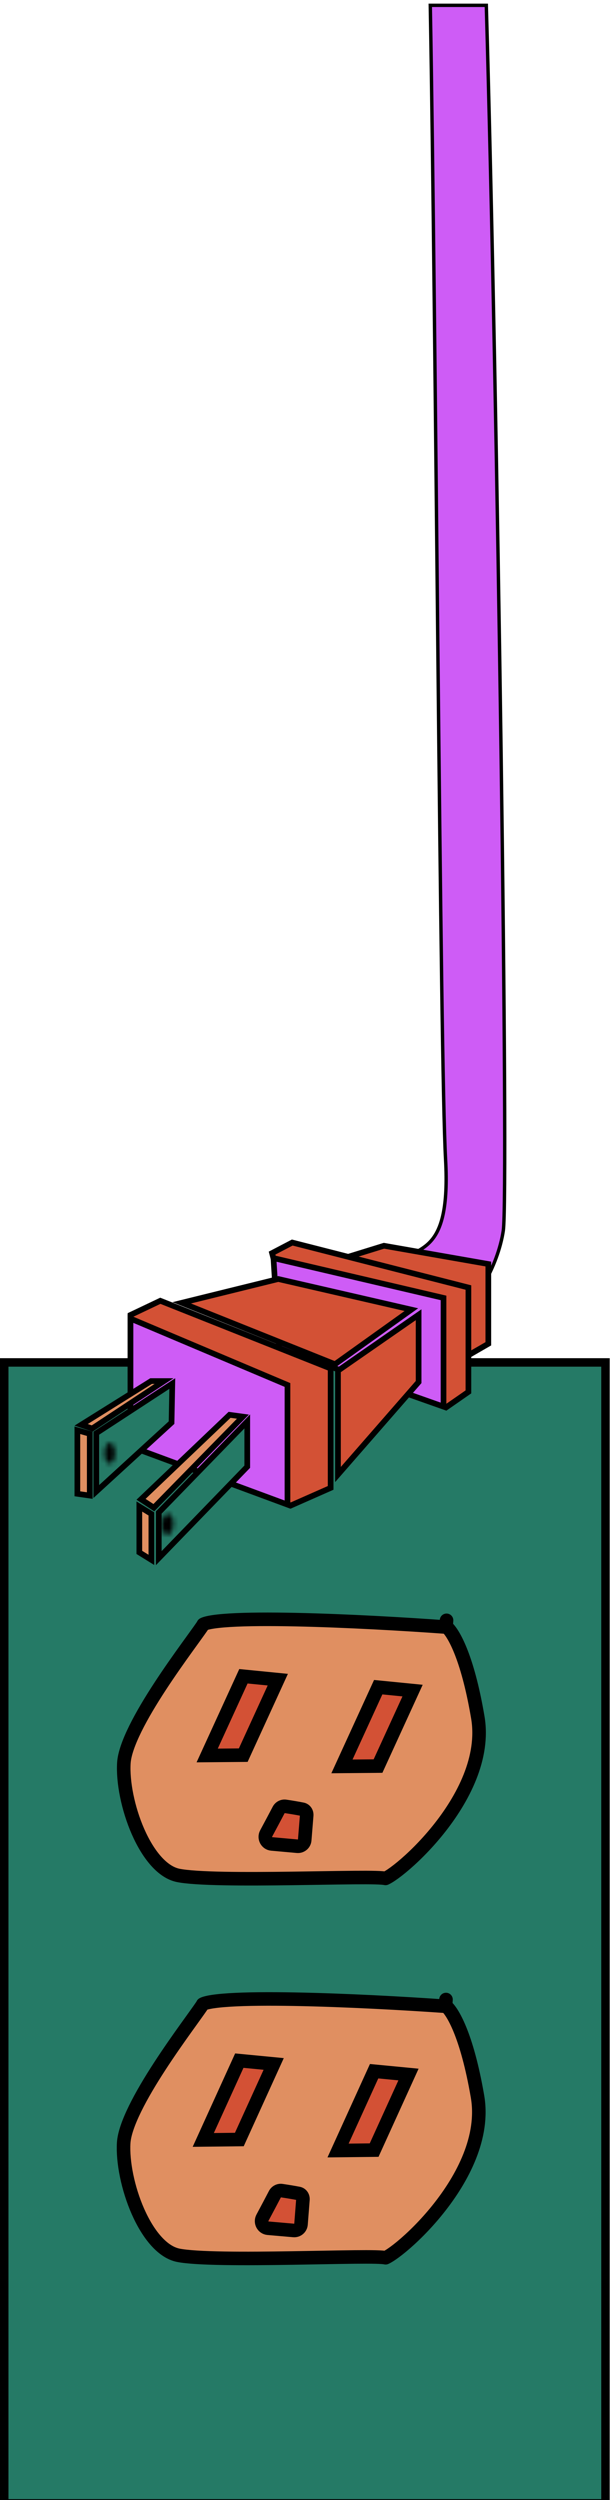 <svg width="132" height="539" viewBox="0 0 132 539" fill="none" xmlns="http://www.w3.org/2000/svg">
<rect x="0.913" y="293.73" width="129.684" height="245.983" fill="#257A66" stroke="black" stroke-width="1.827"/>
<path d="M43.845 350.204C43.845 350.204 43.846 350.204 43.846 350.203L43.845 350.204ZM43.898 350.173C43.928 350.158 43.97 350.138 44.029 350.114C44.265 350.016 44.636 349.907 45.166 349.801C46.221 349.589 47.706 349.426 49.557 349.312C53.248 349.086 58.206 349.066 63.684 349.179C74.629 349.404 87.521 350.154 96.208 350.787L96.314 349.33L96.208 350.787C96.299 350.794 96.351 350.804 96.378 350.811C96.941 351.283 98.045 352.706 99.304 355.808C100.563 358.91 101.924 363.553 103.059 370.265C104.522 378.917 99.915 387.787 94.44 394.578C91.73 397.939 88.874 400.705 86.609 402.572C85.473 403.508 84.511 404.197 83.81 404.619C83.519 404.794 83.301 404.906 83.153 404.971C83.098 404.959 83.05 404.951 83.011 404.944C82.841 404.916 82.651 404.894 82.454 404.877C82.059 404.843 81.558 404.821 80.979 404.805C79.815 404.775 78.254 404.773 76.425 404.788C74.219 404.805 71.591 404.846 68.759 404.89C66.897 404.92 64.946 404.95 62.97 404.976C57.975 405.042 52.795 405.08 48.362 404.997C43.883 404.913 40.3 404.707 38.418 404.32C36.791 403.986 35.194 402.937 33.691 401.261C32.194 399.59 30.865 397.377 29.774 394.897C27.582 389.913 26.465 384.121 26.718 380.067C26.835 378.205 27.734 375.652 29.196 372.69C30.638 369.768 32.549 366.602 34.537 363.559C36.523 360.52 38.569 357.629 40.274 355.258C40.698 354.668 41.105 354.106 41.486 353.579C42.551 352.105 43.414 350.912 43.898 350.173Z" fill="#E08F61" stroke="black" stroke-width="2.922" stroke-linecap="round" stroke-linejoin="round"/>
<path d="M44.685 378.467L52.504 361.391L59.916 362.124L52.465 378.399L44.685 378.467Z" fill="#D35135" stroke="black" stroke-width="2.922"/>
<path d="M73.755 380.822L81.574 363.746L88.987 364.479L81.535 380.754L73.755 380.822Z" fill="#D35135" stroke="black" stroke-width="2.922"/>
<path d="M57.408 395.281C58.402 393.439 59.409 391.535 60.113 390.196C60.403 389.646 60.99 389.352 61.57 389.439C62.651 389.602 64.001 389.82 65.218 390.059C65.775 390.169 66.207 390.699 66.15 391.399L65.723 396.699C65.658 397.508 64.945 398.109 64.137 398.036L58.594 397.539C57.537 397.444 56.883 396.255 57.408 395.281Z" fill="#D35135" stroke="black" stroke-width="2.922" stroke-linecap="round" stroke-linejoin="round"/>
<path d="M43.729 432.088C43.729 432.088 43.729 432.088 43.73 432.087L43.729 432.088ZM43.782 432.057C43.811 432.042 43.853 432.021 43.912 431.997C44.148 431.899 44.519 431.789 45.049 431.681C46.103 431.467 47.587 431.3 49.439 431.182C53.128 430.946 58.086 430.914 63.564 431.013C74.51 431.21 87.404 431.927 96.093 432.538L96.195 431.082L96.093 432.538C96.184 432.545 96.236 432.555 96.262 432.562C96.827 433.032 97.935 434.453 99.202 437.552C100.469 440.65 101.841 445.289 102.993 451.999C104.478 460.647 99.893 469.528 94.435 476.333C91.734 479.701 88.885 482.475 86.625 484.348C85.491 485.287 84.531 485.978 83.831 486.401C83.541 486.577 83.323 486.69 83.175 486.755C83.12 486.744 83.072 486.735 83.032 486.729C82.862 486.701 82.672 486.68 82.476 486.663C82.081 486.63 81.58 486.609 81 486.595C79.837 486.567 78.275 486.57 76.446 486.589C74.24 486.612 71.613 486.659 68.781 486.711C66.919 486.745 64.968 486.78 62.992 486.811C57.997 486.89 52.818 486.941 48.384 486.869C43.904 486.797 40.321 486.6 38.438 486.218C36.81 485.887 35.211 484.842 33.704 483.17C32.202 481.503 30.868 479.293 29.77 476.816C27.566 471.838 26.435 466.049 26.677 461.994C26.789 460.132 27.682 457.577 29.137 454.611C30.571 451.685 32.474 448.514 34.455 445.466C36.432 442.422 38.471 439.526 40.17 437.151C40.593 436.56 40.998 435.996 41.378 435.469C42.439 433.992 43.299 432.796 43.782 432.057Z" fill="#E08F61" stroke="black" stroke-width="2.922" stroke-linecap="round" stroke-linejoin="round"/>
<path d="M43.841 461.354L51.616 444.258L59.031 444.972L51.62 461.266L43.841 461.354Z" fill="#D35135" stroke="black" stroke-width="2.922"/>
<path d="M72.916 463.635L80.691 446.539L88.106 447.253L80.695 463.547L72.916 463.635Z" fill="#D35135" stroke="black" stroke-width="2.922"/>
<path d="M56.605 478.134C57.594 476.29 58.597 474.384 59.297 473.043C59.586 472.492 60.172 472.197 60.752 472.283C61.834 472.443 63.185 472.657 64.402 472.893C64.959 473.001 65.392 473.53 65.337 474.231L64.924 479.531C64.861 480.341 64.15 480.944 63.341 480.873L57.797 480.39C56.74 480.297 56.082 479.11 56.605 478.134Z" fill="#D35135" stroke="black" stroke-width="2.922" stroke-linecap="round" stroke-linejoin="round"/>
<path d="M96.102 249.919C97.274 271.053 89.998 268.265 85.481 272.668L96.102 284.776C102.327 282.574 107.454 272.668 108.553 265.329C109.728 257.479 107.332 86.395 104.891 1.147H92.806C94.026 69.272 94.93 228.784 96.102 249.919Z" fill="#CE5CF6" stroke="black" stroke-width="0.731"/>
<path d="M75.044 287.719V270.98L82.811 268.577L105.325 272.517V289.71L100.087 292.735L75.044 287.719Z" fill="#D35135" stroke="black" stroke-width="1.225"/>
<path d="M63.48 288.597L58.68 270.158L63.037 267.883L101.031 277.584V300.081L96.212 303.427L63.48 288.597Z" fill="#D35135" stroke="black" stroke-width="1.225"/>
<path d="M95.66 303.262L60.204 290.735L58.985 271.24L95.66 279.822V303.262Z" fill="#CE5CF6" stroke="black" stroke-width="1.225"/>
<path d="M90.289 297.96L72.897 317.897V295.515L90.289 283.448V297.96Z" fill="#D35135" stroke="black" stroke-width="1.225"/>
<path d="M88.725 282.348L72.257 294.121L39.194 280.881L60.019 275.743L88.725 282.348Z" fill="#D35135" stroke="black" stroke-width="1.225"/>
<path d="M28.144 307.98V283.499L34.582 280.437L71.314 295.04V320.779L62.689 324.589L28.144 307.98Z" fill="#D35135" stroke="black" stroke-width="1.225"/>
<path d="M62.005 324.383L28.144 311.855V285.948V284.276L62.005 298.594V324.383Z" fill="#CE5CF6" stroke="black" stroke-width="1.225"/>
<path d="M37 306.707L20.77 321.564V308.984L37.159 298.283L37 306.707Z" fill="#257A66" stroke="black" stroke-width="1.225"/>
<path d="M35.382 297.75L19.883 307.978L17.5 307.183L32.586 297.75H35.382Z" fill="#E08F61" stroke="black" stroke-width="1.225"/>
<path d="M19.359 322.434L16.686 322.052V308.351L19.359 309.115V322.434Z" fill="#E08F61" stroke="black" stroke-width="1.225"/>
<mask id="path-21-inside-1" fill="white">
<ellipse rx="1.114" ry="2.229" transform="matrix(1 0.004 -0.004 1 23.685 313.297)"/>
</mask>
<path d="M23.573 313.296C23.572 313.763 23.474 314.124 23.373 314.324C23.323 314.423 23.295 314.437 23.323 314.414C23.359 314.384 23.484 314.299 23.681 314.3L23.673 316.751C24.695 316.755 25.293 315.96 25.561 315.427C25.867 314.821 26.022 314.069 26.024 313.305L23.573 313.296ZM23.681 314.3C23.88 314.301 24.004 314.386 24.039 314.416C24.067 314.44 24.039 314.426 23.99 314.326C23.891 314.126 23.795 313.764 23.797 313.297L21.346 313.288C21.343 314.053 21.493 314.806 21.794 315.414C22.058 315.948 22.651 316.747 23.673 316.751L23.681 314.3ZM23.797 313.297C23.798 312.83 23.897 312.469 23.997 312.269C24.047 312.17 24.075 312.156 24.047 312.179C24.011 312.21 23.887 312.294 23.689 312.293L23.697 309.842C22.675 309.839 22.077 310.634 21.809 311.166C21.503 311.772 21.349 312.524 21.346 313.288L23.797 313.297ZM23.689 312.293C23.491 312.292 23.366 312.207 23.331 312.177C23.303 312.153 23.331 312.167 23.38 312.267C23.479 312.467 23.575 312.83 23.573 313.296L26.024 313.305C26.027 312.54 25.878 311.787 25.576 311.179C25.312 310.645 24.719 309.846 23.697 309.842L23.689 312.293Z" fill="black" mask="url(#path-21-inside-1)"/>
<path d="M53.33 316.206L34.245 335.928V326.085L53.33 306.447V316.206Z" fill="#257A66" stroke="black" stroke-width="1.225"/>
<path d="M52.395 305.421L33.179 325.048L30.421 323.237L49.514 305.028L52.395 305.421Z" fill="#E08F61" stroke="black" stroke-width="1.225"/>
<path d="M32.65 336.3L30.051 334.688V324.793L32.65 326.387V336.3Z" fill="#E08F61" stroke="black" stroke-width="1.225"/>
<mask id="path-26-inside-2" fill="white">
<ellipse rx="1.225" ry="2.267" transform="matrix(0.999 0.048 -0.048 0.999 36.153 328.622)"/>
</mask>
<path d="M36.153 328.622C36.13 329.085 36.009 329.438 35.892 329.632C35.835 329.727 35.801 329.745 35.821 329.732C35.849 329.712 35.949 329.655 36.103 329.663L35.986 332.111C36.988 332.159 37.654 331.456 37.99 330.899C38.356 330.294 38.563 329.528 38.601 328.74L36.153 328.622ZM36.103 329.663C36.258 329.67 36.352 329.736 36.378 329.758C36.396 329.774 36.365 329.752 36.317 329.652C36.219 329.448 36.132 329.085 36.154 328.622L33.706 328.504C33.669 329.292 33.801 330.074 34.107 330.712C34.388 331.299 34.984 332.063 35.986 332.111L36.103 329.663ZM36.154 328.622C36.177 328.159 36.298 327.806 36.414 327.613C36.472 327.517 36.505 327.499 36.486 327.513C36.458 327.532 36.358 327.589 36.203 327.581L36.321 325.133C35.319 325.085 34.653 325.788 34.316 326.346C33.951 326.95 33.744 327.716 33.706 328.504L36.154 328.622ZM36.203 327.581C36.049 327.574 35.954 327.508 35.929 327.486C35.911 327.47 35.942 327.492 35.99 327.592C36.088 327.796 36.175 328.159 36.153 328.622L38.601 328.74C38.638 327.952 38.506 327.17 38.2 326.533C37.919 325.946 37.323 325.182 36.321 325.133L36.203 327.581Z" fill="black" mask="url(#path-26-inside-2)"/>
</svg>
